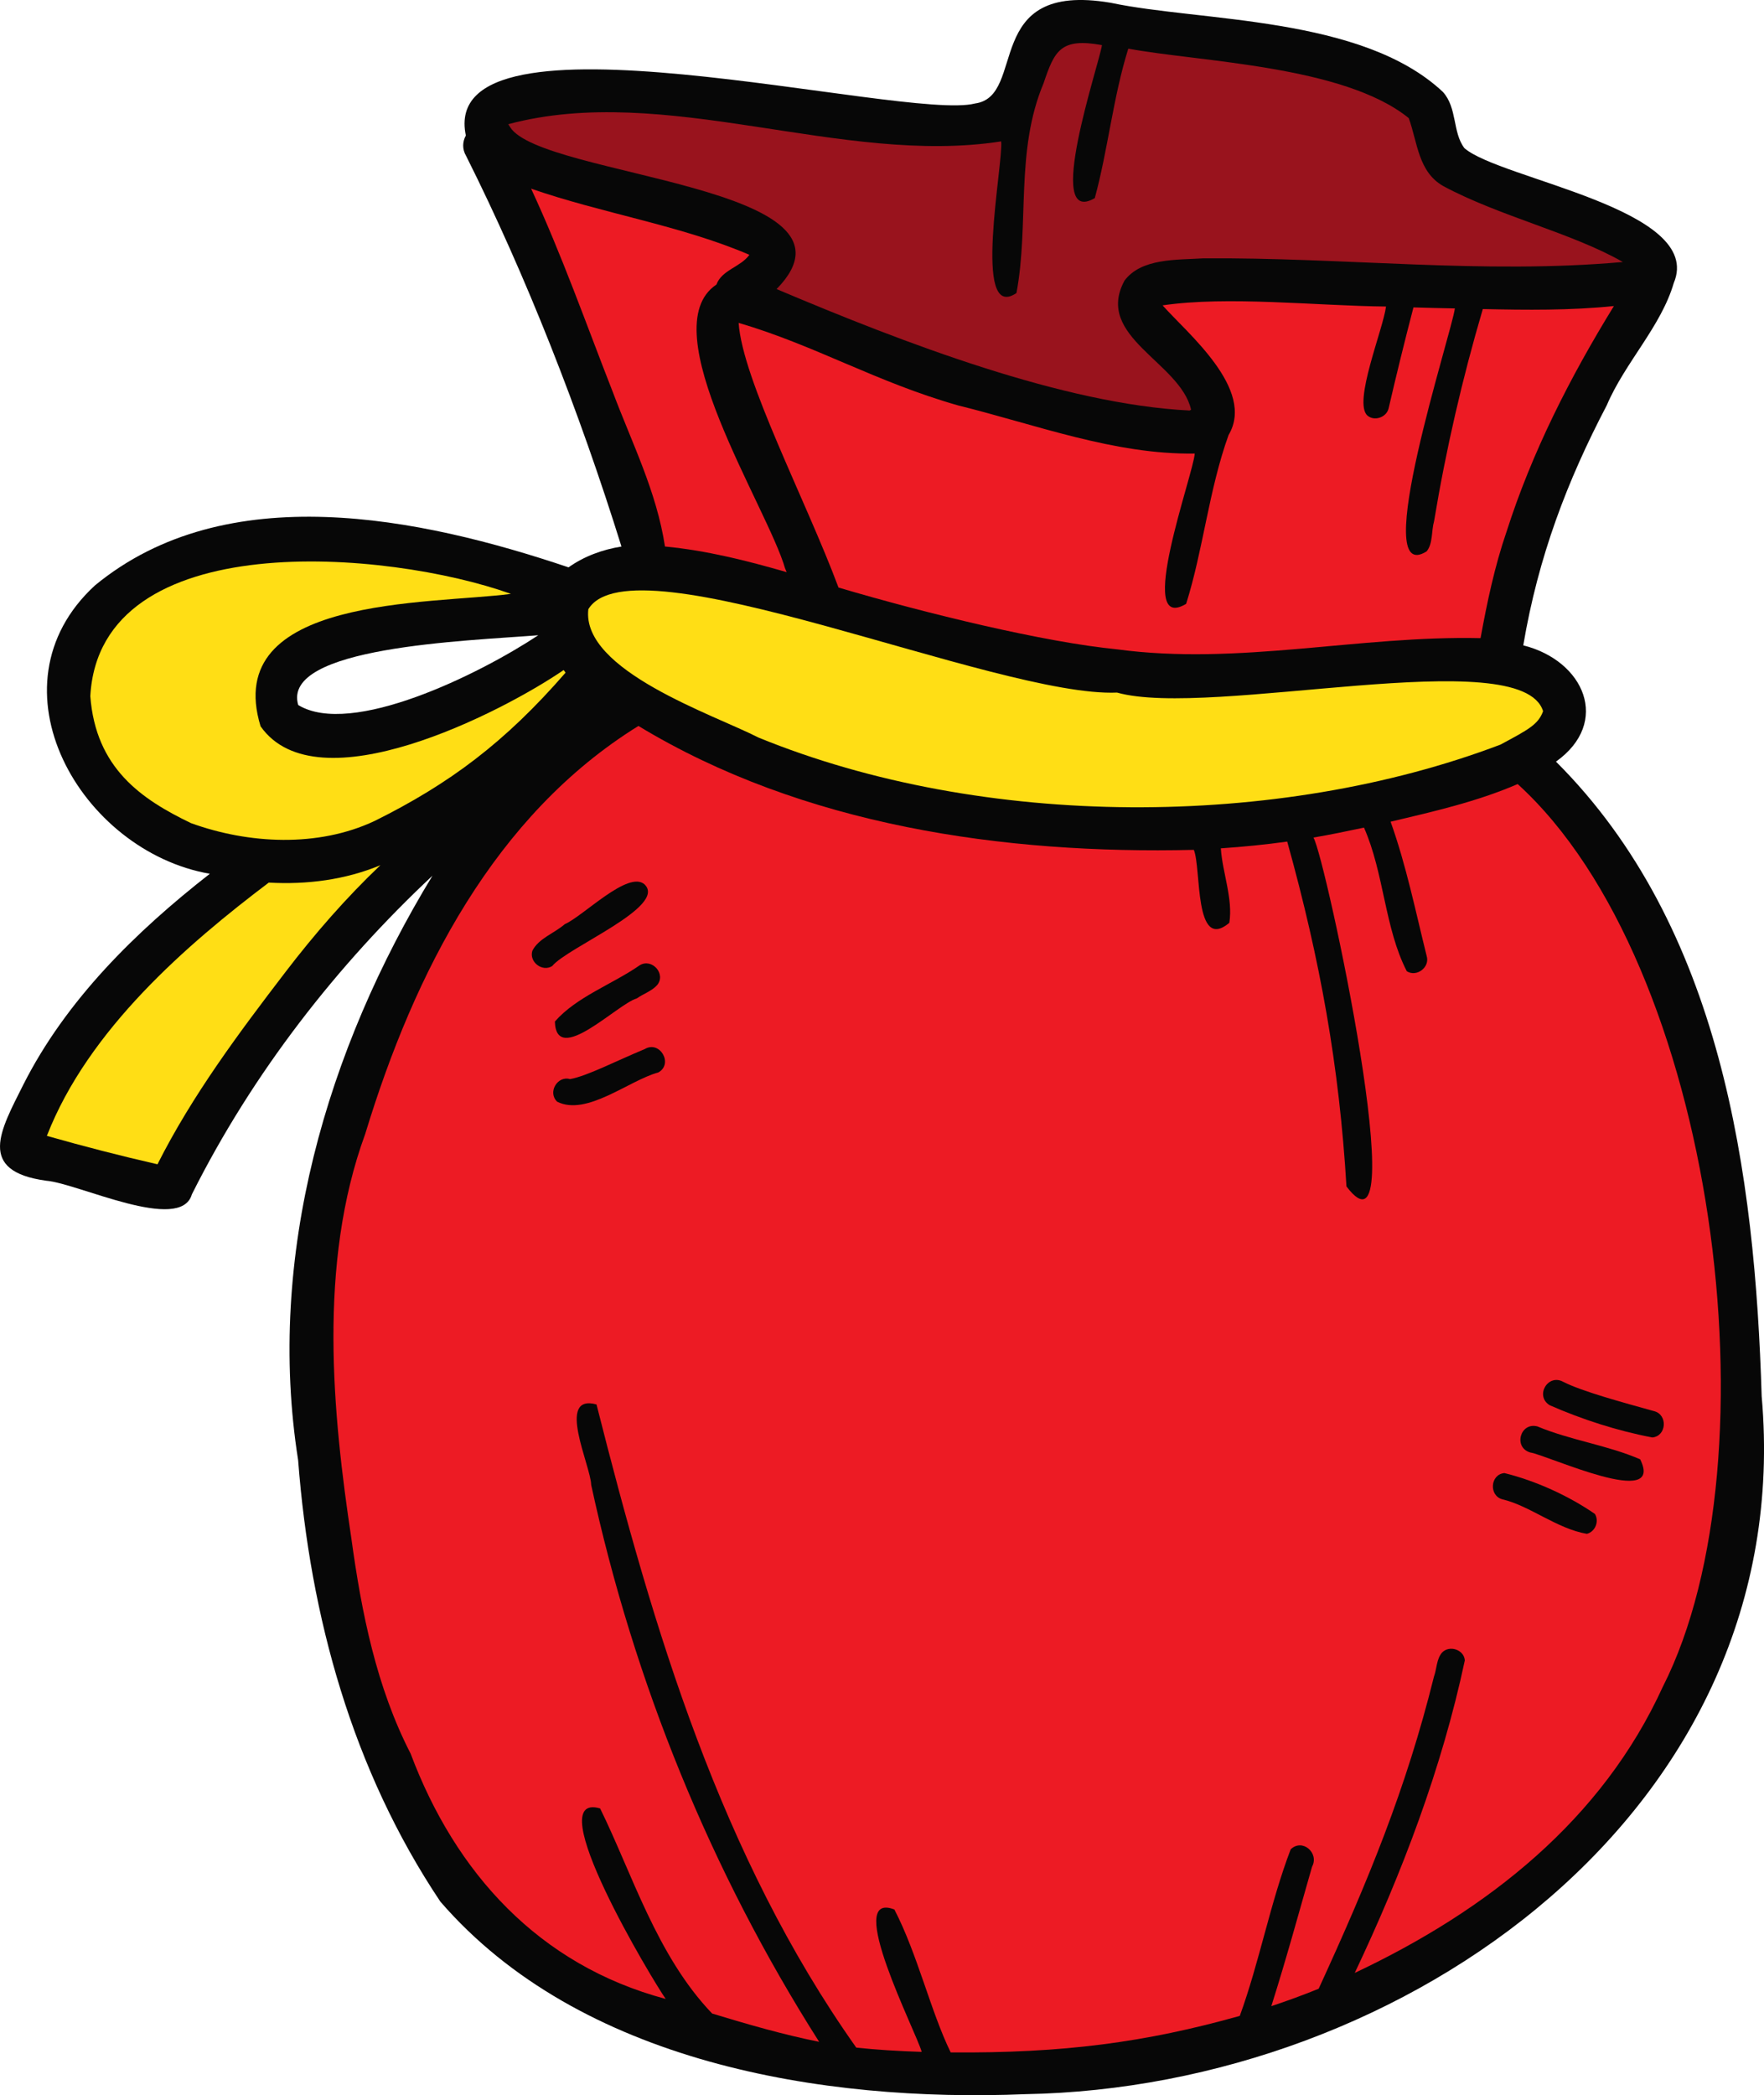 <svg xmlns="http://www.w3.org/2000/svg" width="909.31" height="1080" viewBox="0 0 909.31 1080"><g id="a"/><g id="b"><g id="c"><g id="d"><path d="M908.12 720c-3.48-115.27-20.73-242.26-106.04-327.41 28.45-20.31 14.52-52.07-16.86-59.93 7.72-45.72 22.68-84.9 43.05-123.76 9.31-21.9 28-40.62 34.52-63 16.13-38.14-89.47-53.44-107.91-69.54-6.21-8.14-3.62-20.81-11.12-29C701.94 8.12 618.91 11.27 572.52 1.43c-67.04-11.34-42.77 48.2-69.88 51.91C466.06 62.76 225.14-1.49 240.13 69.86c-1.7 3.09-2.01 6.94.2 10.64 30.7 61.21 58.32 131.54 80.02 201.22-9.67 1.53-19.25 5.01-27.28 10.73-76.43-25.77-176.39-46.56-244.18 9.36-56.48 52.05-7.27 137.05 59.26 148.59-38.23 29.87-74.11 65.09-96.18 108.8-11.65 23.32-24.24 44.52 11.93 49.43 16.19 1.28 69.18 27.22 75 7.02 31.62-63.11 75.23-118.55 124.04-164.27-54.55 89.58-85.81 196.26-69.27 301.24 6.16 80.66 28 159.84 73.31 227.58 71.8 83 196.71 103.54 301.47 99.27 196.07-3.4 398.23-146.94 379.68-359.48zM153.73 363.42c-8.92-30.06 86.48-33.02 123.74-35.97-30.62 20.26-96.4 52.63-123.74 35.97z" fill="#070707"/><path d="M776.53 274.25c-6.1 17.85-9.95 36.16-13.33 54.69-62.55-1.43-124.76 14.23-187.39 5.77-37.23-3.63-98.03-18.36-143.57-31.85-16.87-45.17-49.51-107.21-51.49-136.43 39.5 11.58 70.92 30.56 113.2 42.57 39.77 9.81 80.71 25.45 121.91 24.79-.55 10.35-31.12 93.47-4.42 77.47 8.83-28.11 11.73-58.88 21.87-87.03 14.05-23.61-21.61-52.75-34.01-66.82 33.55-4.96 79.6.25 115.16.6-1.43 11.65-17.1 49.37-9.61 56.17 3.59 3.15 9.83.97 10.94-3.62 4.03-17.42 8.31-34.83 12.82-52.1 7.12.21 14.23.4 21.35.52-1.55 12.44-44.67 144.17-14.55 125.23 3.29-4 2.4-10.6 3.82-15.5 6.13-36.95 14.54-73.47 25.13-109.4 22.53.51 45.16.74 67.57-1.55-22.59 36.73-42.24 75.29-55.39 116.48z" fill="#ed1b24"/><path d="M263.01 65.59c-.39-.59-.73-1.11-1.01-1.57 81.13-21.68 171.69 21.69 254.09 8.86 1.24 11.01-15.28 93.91 7.88 78.17 6.67-35.61-.72-73.22 13.98-108.15 5.65-16.83 8.81-23.5 30.1-19.65-1.52 10.12-30.23 94.33-3.71 78.87 6.79-24.81 9.44-52.08 17.28-77.05 36.38 6.83 111.05 8.62 144.56 35.81 4.56 12.48 4.82 27.69 17.83 35.05 28.86 15.53 66.62 24.22 92.53 39.12-72.04 6.46-144.41-2.51-216.54-1.87-13.18.86-31.63-.22-40.34 11.47-15.68 28.97 28.76 42 34.33 66.54-.18.1-.36.2-.57.31.18-.07.34-.12.47-.17-.34.17-.83.37-1.23.49.16-.08.33-.15.48-.21-64.74-3.23-146.83-34.66-212.82-62.6 52.25-53.42-120.79-57.61-137.32-83.41z" fill="#99131d"/><path d="M315.78 201.81c-13.69-34.97-26.17-70.46-42-104.56 36.49 12.7 77.35 18.98 112.52 34.1-4.58 6.37-14.2 7.73-16.99 15.33-33.94 22.58 26.58 115.1 35.47 146.61-.37-.89-.75-1.77-1.12-2.66.66 1.4 1.26 2.84 1.84 4.29-20.6-5.95-41.41-11.19-62.72-13.21-4.32-28.38-17.05-53.39-27-79.92z" fill="#ed1b24"/><path d="M303.29 314.01c22.72-37.36 210.75 45.63 272.52 42.99 48.27 13.56 208.67-26.3 219.62 9.6-2.49 6.88-7.62 9.5-21.97 17.22-114.7 43.57-266.58 43.76-382.51-3.65-22.7-11.69-91.39-34.47-87.67-66.16z" fill="#ffde15"/><path d="M147.29 500.87c-24.16 31.55-48.17 63.69-66.11 99.28-19.13-4.37-38.15-9.28-57.02-14.65 21.4-54.99 72.63-98.98 114.38-130.55 19.57 1.11 39.42-1.41 57.55-8.98-17.71 16.85-33.86 35.38-48.8 54.9z" fill="#ffde15"/><path d="M192.98 423.23c-29.11 13.69-64.88 11.8-94.51 1.07-25.65-12.34-49.09-28.32-51.92-65.43 4.9-88.52 153.74-75.36 216.81-52.75-41.94 5.52-149.58.99-129.04 68.26 29.11 41.53 123.81-6.83 156.23-28.99.33.45.65.9.99 1.34-31.23 35.94-59.76 57.25-98.55 76.51z" fill="#ffde15"/><path d="M857.25 869.24c-31.28 68.78-90.26 115.33-158.9 147.73 24.38-51.47 44.88-105.38 56.74-161.1-.38-5.57-7.99-8.03-11.77-4-2.86 3.34-2.66 8.3-4.13 12.33-14.32 57.77-33.84 105.18-59.44 160.92-8.02 3.27-16.14 6.23-24.41 8.98 7.56-23.79 14.12-47.89 21-71.88 3.82-7.05-5-14.79-11.02-8.95-10.57 27.68-16.04 57.84-26.23 85.85-48.35 13.61-90.94 19.3-149.02 18.83-10.35-21.15-17.08-50.6-29.03-73.67-26.52-10.25 11.5 63.61 14.08 73.39-12.22-.38-23.73-1.11-33.74-2.21-69.81-98.67-104.47-215.13-133.89-331.53-21.13-5.72-2.93 31.63-2.75 41.46 22.02 101.62 61.7 199.33 117.52 287.1-18.65-3.74-36.96-9.05-55.17-14.59-28.59-29.85-41.35-72.49-57.74-105.72-31.8-9.27 27.26 89 33.82 98.2-65.42-17.46-108.47-65.05-131.51-126.47-17.6-34.18-25.29-72.58-30.55-110.99-9.6-63.89-17.38-141.45 7.15-208.41 25.32-83.23 66.74-164.42 140.84-210.31 84.79 51.37 188.23 66.21 286.3 63.87 3.93 9.5.05 52.9 18.29 37.62 1.97-12.41-3.53-25.74-4.37-38.4 11.44-.78 22.86-1.9 34.22-3.49 17.04 61.27 26.82 115.74 30.54 177.76 35.51 46.92-10.88-169.87-17.02-179.83 8.73-1.48 17.39-3.3 26.05-5.13 10.36 23.42 10.65 51.94 22.07 74.04 5.11 3.21 12.03-2.09 10.24-7.87-5.76-23.15-10.54-46.75-18.59-69.21 22.15-5.26 44.55-10.33 65.5-19.41 102.19 92.95 134.56 347.21 74.93 465.1z" fill="#ed1b24"/><g><path d="M332.3 455.91c-8.35-7.58-31.69 16.37-41.19 20.48-5.29 4.66-13.48 7.29-16.69 13.71-1.79 5.76 5.11 11.08 10.23 7.87 7.79-9.63 59.36-30.61 47.64-42.06z" fill="#070707"/><path d="M329.73 497.58c-14.06 9.79-32.55 16.22-43.7 28.99.67 23.37 32.27-9.12 42.22-11.92 3.37-2.38 7.7-3.76 10.46-6.83 4.82-5.73-2.63-14.13-8.99-10.24z" fill="#070707"/><path d="M332.36 540.76c-14.81 6.13-29.8 13.96-38.53 15.48-6.36-1.91-11.72 6.76-6.62 11.65 15.21 7.62 36.87-10.93 52.18-15.1 7.87-4.43.69-16.67-7.03-12.03z" fill="#070707"/><path d="M852.65 727.4c-16.04-4.48-36.88-10.08-46.77-15.08-7.97-4.48-14.83 7.26-7.03 12.03 16.81 7.37 34.93 13.2 52.88 16.61 7.38-.66 8.08-11.76.93-13.56z" fill="#070707"/><path d="M845.48 752.23c-16.79-7.29-35.93-9.83-53.01-16.97-8.85-2.28-12.46 10.83-3.7 13.43 9.52 1.6 69.55 29.64 56.71 3.53z" fill="#070707"/><path d="M822.17 780.4c-13.48-9.35-30.69-17.16-46.68-21.08-7.39.66-8.08 11.76-.93 13.56 13.89 3.22 28.04 15.14 43.44 17.76 4.32-1.09 6.45-6.43 4.16-10.24z" fill="#070707"/></g></g></g></g></svg>